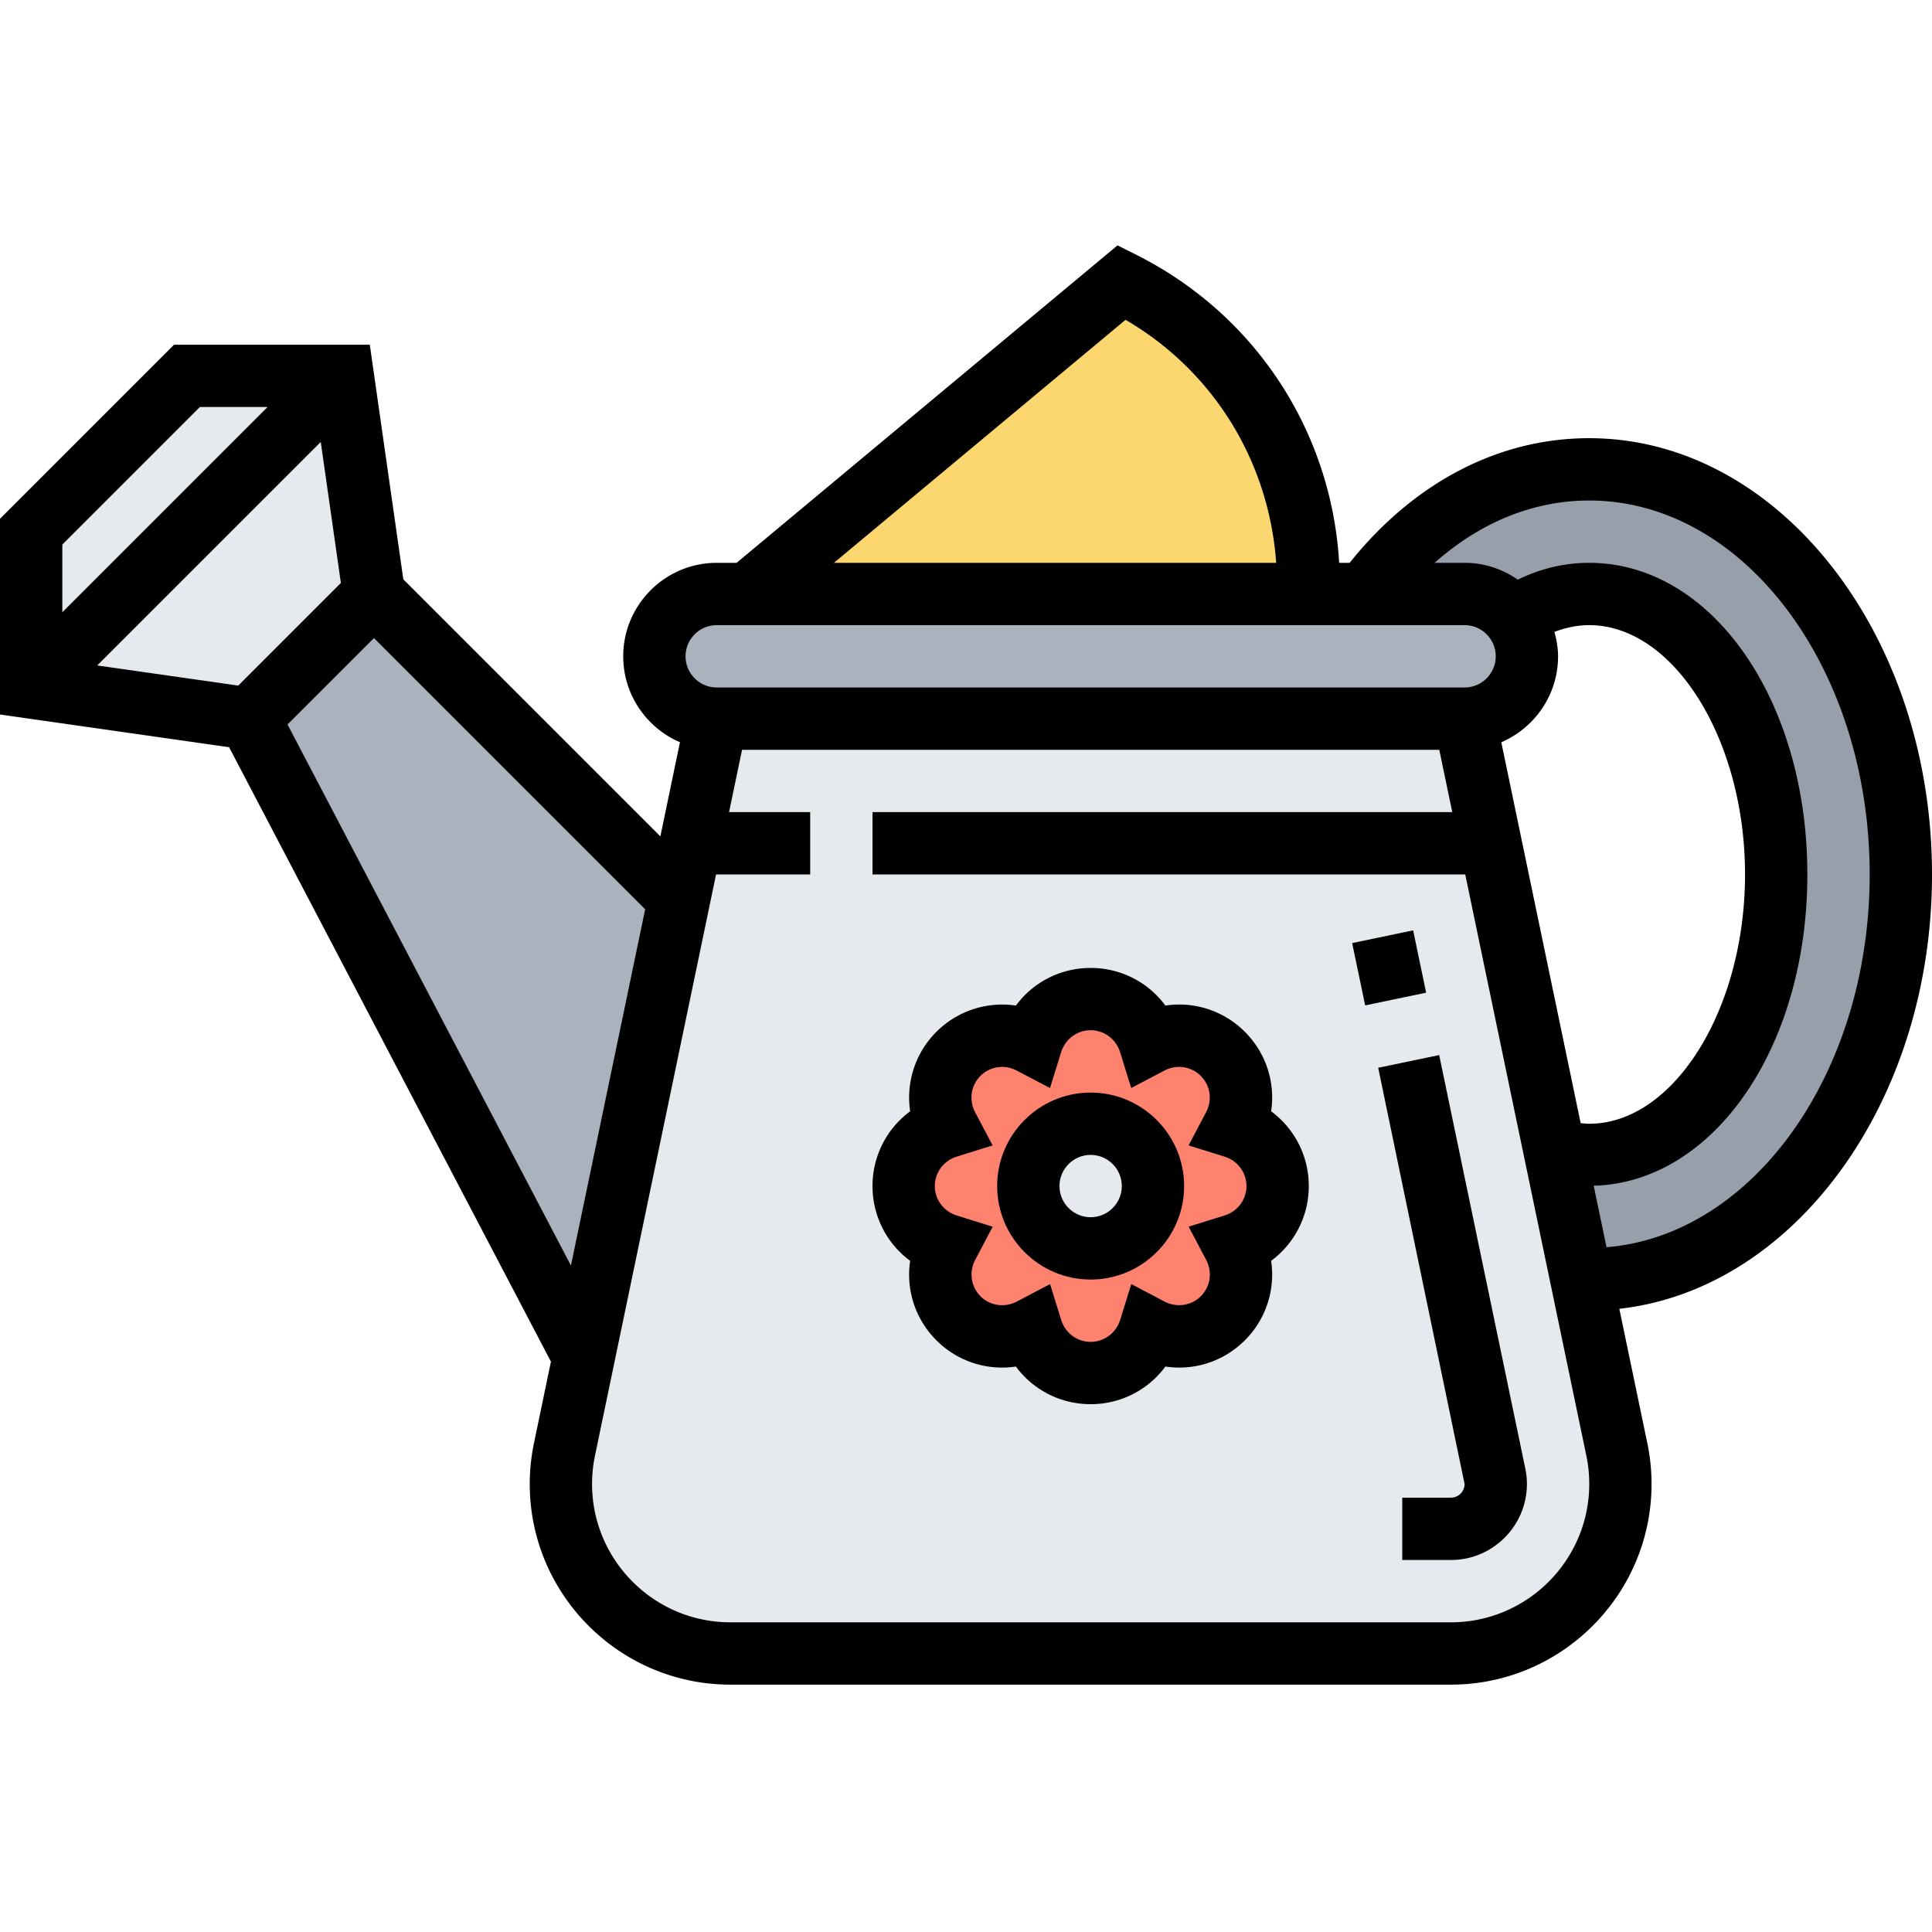 <svg height="496pt" viewBox="0 -63 496 496" width="496pt" xmlns="http://www.w3.org/2000/svg"><path d="M336 87.176v2.32H192l96-80a86.88 86.88 0 0 1 35.04 32c8.32 13.52 12.96 29.281 12.96 45.68zm0 0" fill="#fcd770"/><path d="M350.238 89.496H376c5.121 0 9.68 2.399 12.559 6.16a15.811 15.811 0 0 1 3.441 9.84c0 4.399-1.762 8.399-4.719 11.281-2.883 2.957-6.883 4.72-11.281 4.72H184c-8.8 0-16-7.2-16-16 0-4.4 1.762-8.4 4.719-11.282 2.883-2.957 6.883-4.719 11.281-4.719zm0 0" fill="#aab2bd"/><path d="M408 57.496c44.16 0 80 46.559 80 104s-35.84 104-80 104l-1.922.399-6.957-33.68c2.879.883 5.84 1.281 8.879 1.281 26.48 0 48-32.238 48-72s-21.52-72-48-72c-6.879 0-13.52 2.16-19.441 6.16-2.88-3.761-7.438-6.16-12.559-6.16h-25.762c14.563-19.762 35.043-32 57.762-32zm0 0" fill="#969faa"/><path d="M88 33.496H48l-40 40v40l56 8 32-32zm0 0" fill="#e6e9ed"/><path d="M174.32 167.816l-24.48 117.598L64 121.496l32-32zm0 0" fill="#aab2bd"/><path d="M382.64 153.496l16.4 78.719h.081l6.957 33.68 9.043 43.203c.559 2.957.879 5.918.879 8.879 0 24-19.52 43.52-43.52 43.52H187.52a43.08 43.08 0 0 1-30.72-12.802 43.08 43.08 0 0 1-12.8-30.718c0-2.961.32-5.922.879-8.88l4.96-23.683 24.481-117.598 3.04-14.32 6.64-32h192zm0 0" fill="#e6e9ed"/><path d="M264.8 204.777c2-6.48 8-11.28 15.2-11.28s13.2 4.8 15.2 11.28c6.081-3.203 13.679-2.32 18.722 2.797 5.117 5.043 6 12.64 2.797 18.723 6.48 2 11.281 8 11.281 15.2 0 7.198-4.8 13.198-11.281 15.198 3.203 6.082 2.32 13.68-2.797 18.72-5.043 5.12-12.64 6-18.723 2.8-2 6.48-8 11.281-15.199 11.281s-13.2-4.8-15.2-11.281c-6.081 3.2-13.679 2.32-18.722-2.8-5.117-5.04-6-12.638-2.797-18.72-6.48-2-11.281-8-11.281-15.199 0-7.2 4.8-13.2 11.281-15.2-3.203-6.081-2.32-13.679 2.797-18.722 5.043-5.117 12.64-6 18.723-2.797zm0 0" fill="#ff826e"/><path d="M296 241.496c0 8.836-7.164 16-16 16s-16-7.164-16-16 7.164-16 16-16 16 7.164 16 16zm0 0" fill="#e6e9ed"/><path d="M347.14 179.113l15.653-3.265 3.336 16-15.652 3.265zm0 0M369.48 207.863l-15.656 3.266L376 317.984a3.514 3.514 0 0 1-3.512 3.512H360v16h12.488c10.75 0 19.512-8.754 19.512-19.512 0-1.367-.145-2.718-.414-3.976zm0 0"/><path d="M496 161.496c0-61.762-39.48-112-88-112-23.352 0-45.016 11.399-61.512 32h-2.687c-1.985-33.855-21.594-63.84-52.227-79.16L286.894 0l-97.789 81.496H184c-13.23 0-24 10.77-24 24 0 9.887 6.016 18.383 14.566 22.055l-5.03 24.168-65.993-65.992-8.605-60.23h-50.25L0 70.183v50.25l58.816 8.398 82.625 157.742-4.351 20.899a51.213 51.213 0 0 0-1.09 10.511c0 28.399 23.113 51.512 51.512 51.512H372.48c28.407 0 51.52-23.113 51.52-51.512 0-3.527-.367-7.074-1.09-10.504l-7.183-34.472C460.64 267.992 496 219.938 496 161.496zM288.96 19.106c22.575 13.152 36.825 36.359 38.673 62.39H214.098zM184 97.495h192c4.414 0 8 3.594 8 8s-3.586 8-8 8H184c-4.414 0-8-3.594-8-8s3.586-8 8-8zm216 8c0-2.183-.383-4.258-.938-6.273 2.922-1.102 5.907-1.727 8.938-1.727 21.68 0 40 29.313 40 64s-18.32 64-40 64c-.727 0-1.465-.09-2.2-.152l-20.374-97.785c8.558-3.68 14.574-12.176 14.574-22.063zM87.512 86.664l-26.344 26.344-36.2-5.168 57.376-57.375zm-36.2-45.168h17.376L16 94.184V76.809zm22.504 81.496L96 100.81l69.633 69.632-19.059 91.461zm298.672 230.504H187.512c-19.582 0-35.512-15.937-35.512-35.512 0-2.441.246-4.87.742-7.242l31.09-149.246H208v-16h-20.832l3.336-16h179l3.336 16H224v16h152.168l31.098 149.246c.496 2.371.742 4.801.742 7.242-.008 19.575-15.938 35.512-35.52 35.512zm39.953-96.297l-3.289-15.785c30.84-.855 54.848-35.613 54.848-79.918 0-44.855-24.602-80-56-80-6.344 0-12.488 1.457-18.336 4.32-3.879-2.71-8.586-4.32-13.664-4.32h-7.695c11.687-10.39 25.36-16 39.695-16 39.703 0 72 43.063 72 96 0 50.938-29.93 92.617-67.559 95.703zm0 0"/><path d="M280 217.496c-13.23 0-24 10.77-24 24s10.77 24 24 24 24-10.77 24-24-10.77-24-24-24zm0 32c-4.414 0-8-3.594-8-8s3.586-8 8-8 8 3.594 8 8-3.586 8-8 8zm0 0"/><path d="M326.336 222.305c1.105-7.352-1.258-14.922-6.742-20.41-5.489-5.48-13.059-7.848-20.403-6.735-4.414-5.984-11.437-9.664-19.191-9.664s-14.777 3.68-19.191 9.664a23.87 23.87 0 0 0-20.403 6.735 23.814 23.814 0 0 0-6.742 20.41A23.78 23.78 0 0 0 224 241.496c0 7.75 3.687 14.777 9.664 19.191a23.786 23.786 0 0 0 6.734 20.403 23.787 23.787 0 0 0 20.41 6.742c4.415 5.984 11.438 9.664 19.192 9.664s14.777-3.68 19.191-9.664c7.368 1.113 14.922-1.258 20.403-6.734a23.814 23.814 0 0 0 6.742-20.41A23.786 23.786 0 0 0 336 241.495a23.78 23.78 0 0 0-9.664-19.191zm-11.992 26.757l-9.184 2.86 4.488 8.512c1.649 3.125 1.106 6.886-1.359 9.343-2.465 2.453-6.219 3.008-9.344 1.352l-8.511-4.473-2.848 9.184c-1.066 3.383-4.106 5.656-7.586 5.656s-6.52-2.273-7.566-5.648l-2.848-9.184-8.516 4.473c-3.117 1.64-6.886 1.11-9.343-1.352-2.461-2.465-3.008-6.219-1.36-9.344l4.488-8.511-9.183-2.86c-3.399-1.054-5.672-4.093-5.672-7.574 0-3.48 2.273-6.52 5.656-7.566l9.184-2.86-4.488-8.511c-1.649-3.125-1.106-6.887 1.359-9.344 2.473-2.453 6.219-3.008 9.344-1.352l8.511 4.473 2.848-9.184c1.066-3.382 4.106-5.656 7.586-5.656s6.52 2.274 7.566 5.649l2.848 9.183 8.516-4.473c3.125-1.656 6.87-1.101 9.343 1.352 2.461 2.465 3.008 6.219 1.36 9.344l-4.488 8.511 9.183 2.86c3.399 1.055 5.672 4.094 5.672 7.574 0 3.48-2.273 6.52-5.656 7.566zm0 0"/></svg>